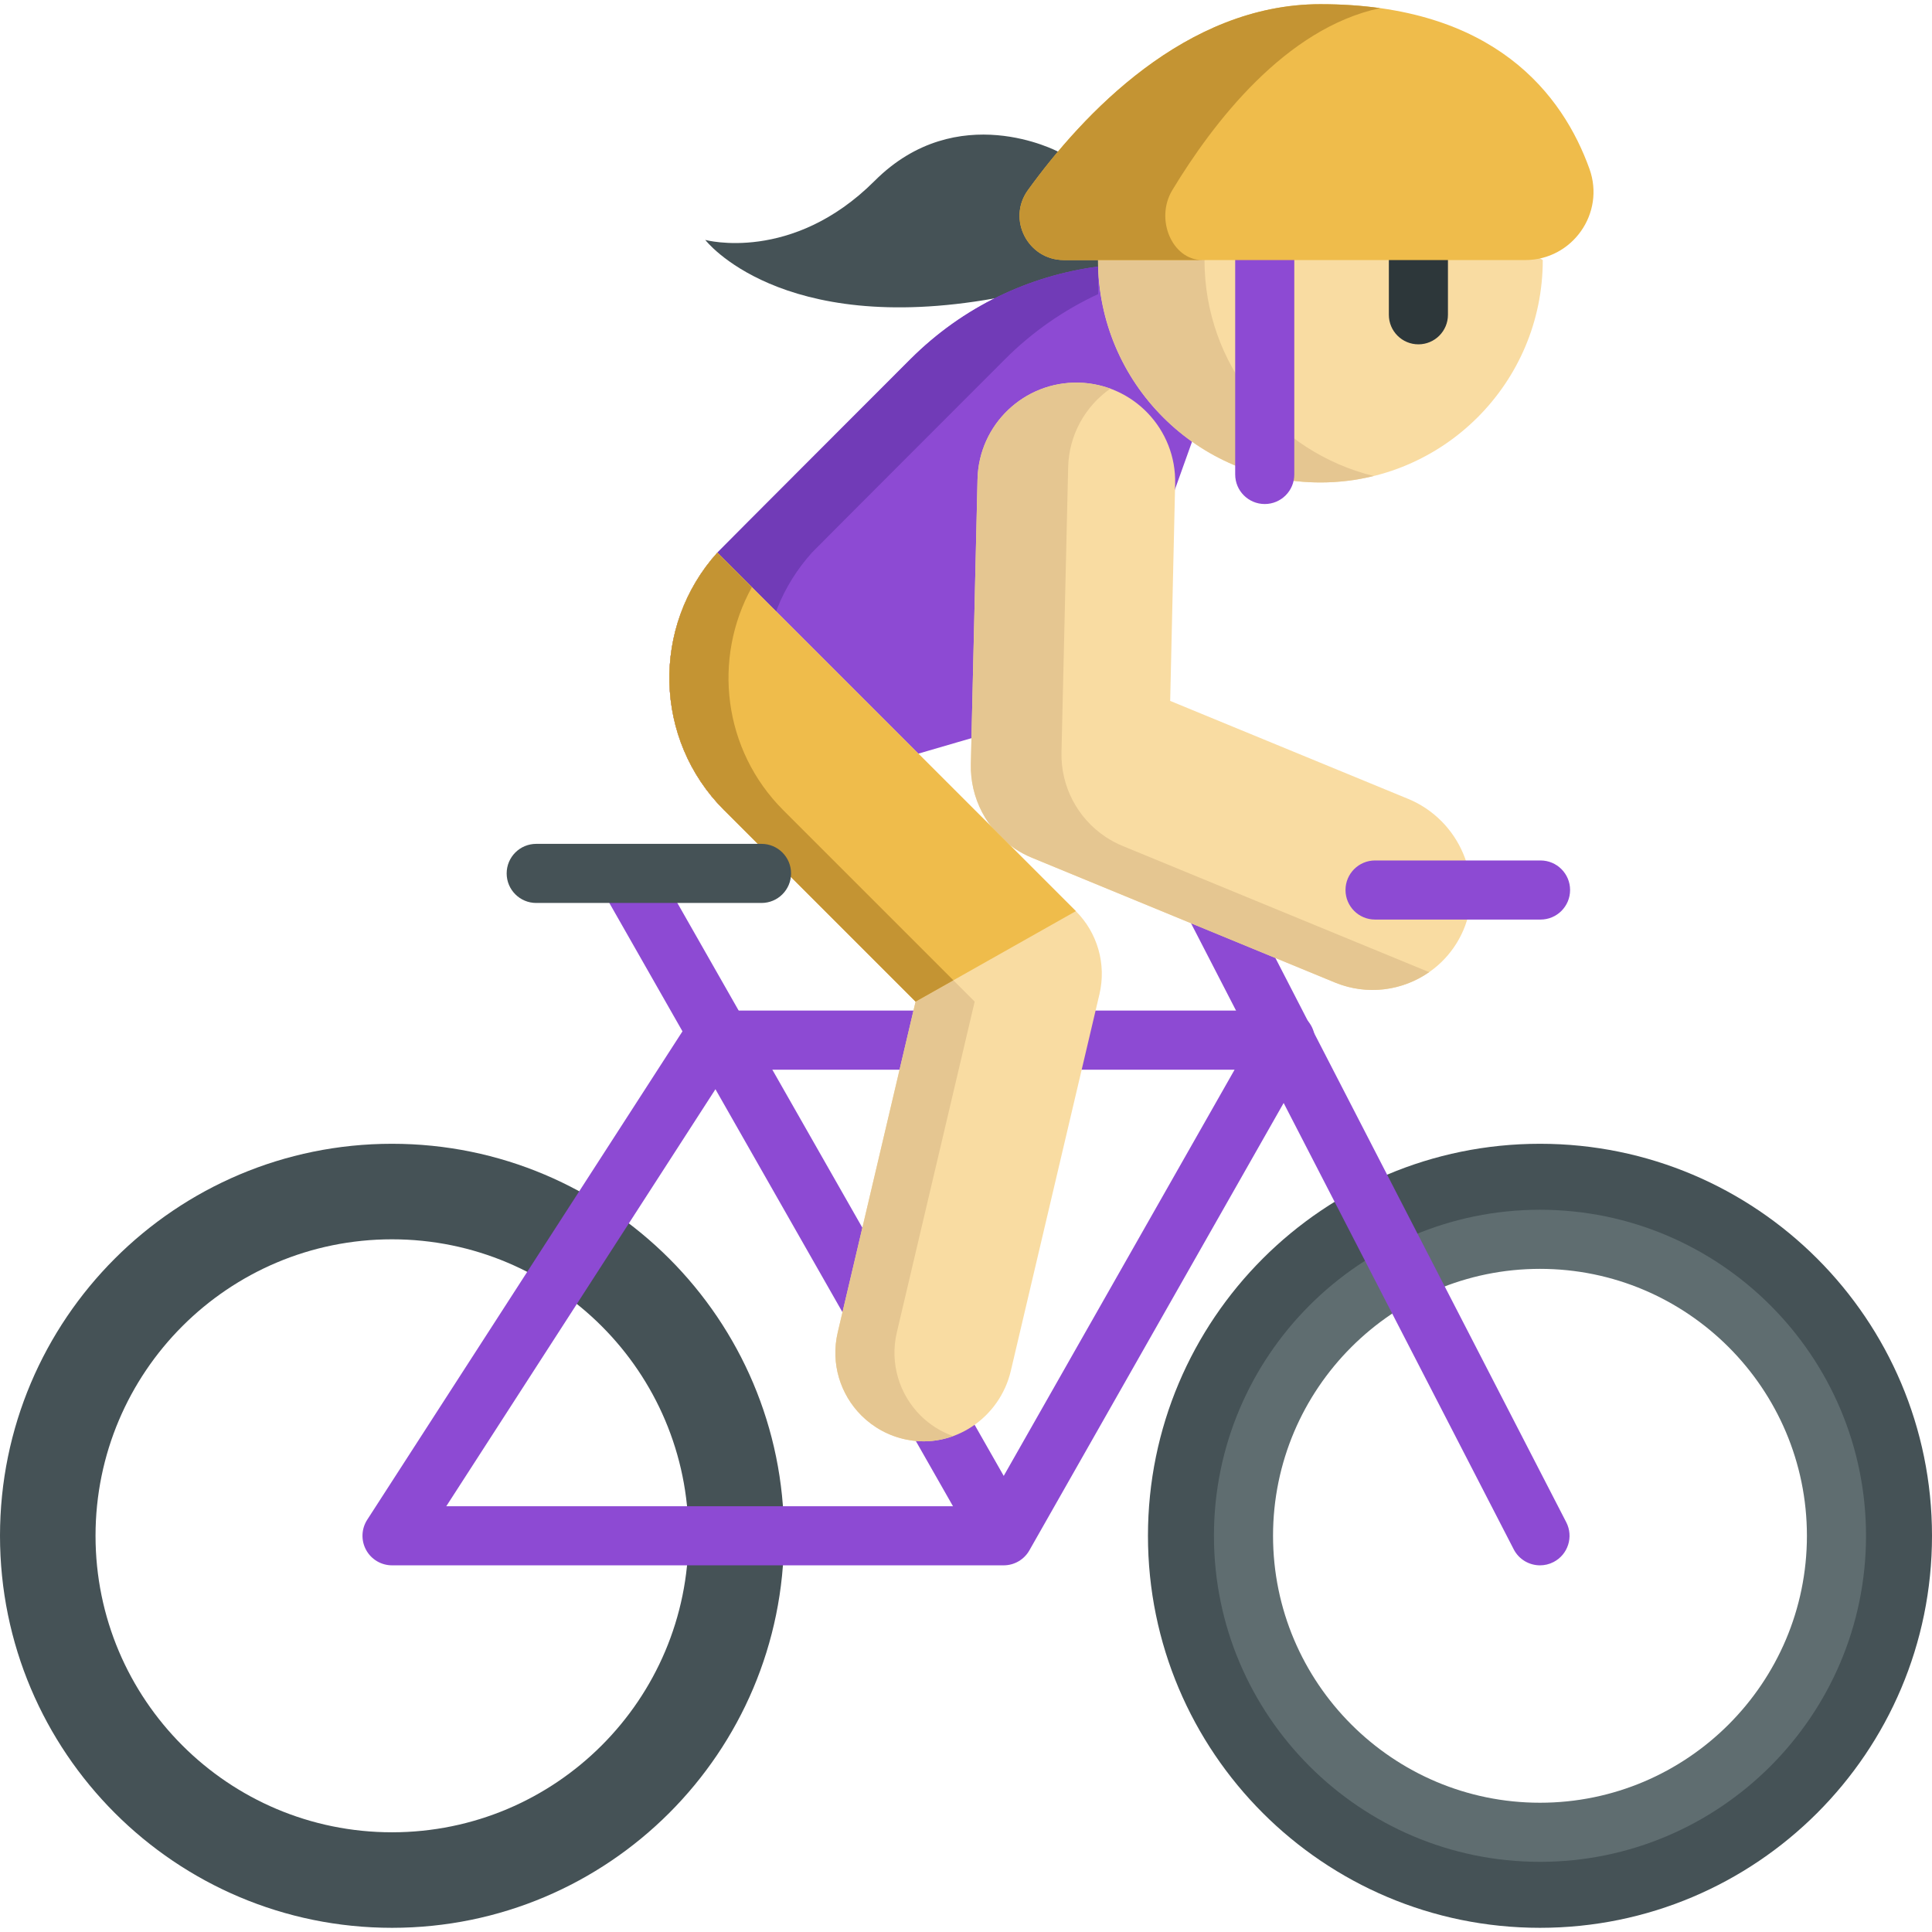 <?xml version="1.0" encoding="iso-8859-1"?>
<!-- Generator: Adobe Illustrator 19.0.0, SVG Export Plug-In . SVG Version: 6.00 Build 0)  -->
<svg version="1.1" id="Capa_1" xmlns="http://www.w3.org/2000/svg" xmlns:xlink="http://www.w3.org/1999/xlink" x="0px" y="0px"
	 viewBox="0 0 512.001 512.001" style="enable-background:new 0 0 512.001 512.001;" xml:space="preserve">
<g>
	<path style="fill:#455256;" d="M103.89,303.113C46.513,303.113,0,349.626,0,407.003s46.513,103.89,103.89,103.89
		s103.89-46.513,103.89-103.89S161.266,303.113,103.89,303.113z M103.89,485.576c-43.395,0-78.573-35.178-78.573-78.573
		s35.179-78.573,78.573-78.573s78.573,35.178,78.573,78.573S147.284,485.576,103.89,485.576z"/>
	<path style="fill:#455256;" d="M408.111,303.113c-57.377,0-103.89,46.513-103.89,103.89s46.513,103.89,103.89,103.89
		s103.89-46.513,103.89-103.89S465.487,303.113,408.111,303.113z M408.111,485.576c-43.395,0-78.573-35.178-78.573-78.573
		s35.179-78.573,78.573-78.573s78.573,35.178,78.573,78.573C486.684,450.398,451.505,485.576,408.111,485.576z"/>
</g>
<path style="fill:#5F6D70;" d="M408.111,493.407c-47.644,0-86.404-38.761-86.404-86.404s38.761-86.404,86.404-86.404
	s86.404,38.761,86.404,86.404C494.515,454.647,455.755,493.407,408.111,493.407z M408.111,336.261
	c-39.008,0-70.742,31.735-70.742,70.742c0,39.008,31.735,70.742,70.742,70.742s70.742-31.735,70.742-70.742
	C478.853,367.995,447.119,336.261,408.111,336.261z"/>
<g>
	<path style="fill:#8D4AD3;" d="M408.119,414.831c-2.839,0-5.578-1.547-6.968-4.244l-92.792-180.03
		c-1.982-3.844-0.472-8.567,3.373-10.549c3.845-1.983,8.567-0.471,10.549,3.373l92.792,180.03c1.982,3.844,0.472,8.567-3.373,10.549
		C410.554,414.551,409.327,414.831,408.119,414.831z"/>
	<path style="fill:#8D4AD3;" d="M265.986,414.83H103.894c-2.867,0-5.505-1.566-6.877-4.085c-1.372-2.518-1.258-5.584,0.298-7.993
		L182.099,271.4c1.442-2.234,3.92-3.585,6.579-3.585h151.963c2.788,0,5.367,1.483,6.768,3.893c1.402,2.41,1.417,5.384,0.04,7.808
		l-74.656,131.352C271.401,413.317,268.803,414.83,265.986,414.83z M118.27,399.168h143.159l65.753-115.69H192.943L118.27,399.168z"
		/>
	
		<rect x="114.977" y="311.406" transform="matrix(-0.495 -0.869 0.869 -0.495 45.517 664.929)" style="fill:#8D4AD3;" width="202.02" height="15.662"/>
</g>
<path style="fill:#455256;" d="M280.368,40.181c0,0-26.641-14.187-48.568,7.74s-44.898,15.662-44.898,15.662
	s19.673,25.65,76.66,15.493l23.068,6.663l27.147-9.745l-22.971-32.716L280.368,40.181z"/>
<path style="fill:#8D4AD3;" d="M291.013,70.642c-18.178,2.391-35.751,10.577-49.722,24.537c0,0-50.599,50.63-51.183,51.277
	c-17.541,19.484-16.936,49.513,1.817,68.265l99.391-28.975l30.995-86.602L291.013,70.642z"/>
<path style="fill:#F9DCA2;" d="M290.978,68.92c0,32.55,26.387,58.936,58.936,58.936S408.85,101.47,408.85,68.92l-53.715-34.572
	L290.978,68.92z"/>
<path style="fill:#E5C691;" d="M319.205,68.92l48.813-26.304l-12.847-8.268L291.014,68.92c0,32.55,26.386,58.936,58.936,58.936
	c4.86,0,9.578-0.6,14.096-1.709C338.305,119.828,319.205,96.609,319.205,68.92z"/>
<path style="fill:#713BB7;" d="M215.168,146.456c0.585-0.647,51.183-51.277,51.183-51.277c7.369-7.364,15.748-13.104,24.681-17.251
	l-0.019-7.286c-18.178,2.391-35.751,10.577-49.722,24.537c0,0-50.599,50.63-51.183,51.277
	c-17.541,19.484-16.936,49.513,1.817,68.265l20.057-5.847C198.295,190.157,199.353,164.022,215.168,146.456z"/>
<path style="fill:#F9DCA2;" d="M311.426,128.248l-1.315,57.498l63.066,25.965c13.578,5.591,20.442,21.414,14.595,34.883
	c-5.669,13.057-20.776,19.224-33.996,13.779l-80.275-33.052c-1.601-0.659-3.112-1.465-4.517-2.398
	c-7.405-4.916-11.923-13.36-11.693-22.479l1.767-75.514c0.363-14.461,12.381-25.889,26.843-25.526l0,0
	C300.362,101.77,311.79,113.786,311.426,128.248z"/>
<path style="fill:#E5C691;" d="M377.791,257.242l-80.275-33.052c-1.601-0.659-3.112-1.465-4.517-2.398
	c-7.405-4.916-11.923-13.36-11.693-22.478l1.767-75.514c0.217-8.641,4.598-16.198,11.173-20.804
	c-2.61-0.955-5.414-1.515-8.347-1.588l0,0c-14.461-0.363-26.478,11.065-26.843,25.526l-1.767,75.514
	c-0.23,9.118,4.288,17.562,11.693,22.478c1.405,0.933,2.916,1.74,4.517,2.398l80.275,33.052c8.564,3.527,17.918,2.176,24.987-2.76
	C378.439,257.496,378.114,257.376,377.791,257.242z"/>
<path style="fill:#F9DCA2;" d="M285.114,241.462c5.753,5.753,8.123,14.075,6.254,22l-23.493,99.84
	c-2.934,12.467-15.161,20.778-27.711,18.199c-4.688-0.961-8.75-3.258-11.893-6.39c-5.565-5.555-8.196-13.783-6.265-22.01
	l20.632-87.665l-50.714-50.714c-18.753-18.753-19.358-48.782-1.817-68.265L285.114,241.462z"/>
<path style="fill:#E5C691;" d="M243.933,375.111c-5.565-5.555-8.196-13.783-6.265-22.01l20.632-87.665l-50.714-50.714
	c-16.014-16.014-18.783-40.246-8.33-59.117l-9.149-9.149c-17.541,19.484-16.936,49.513,1.817,68.265l50.714,50.714l-20.632,87.665
	c-1.932,8.228,0.7,16.456,6.265,22.01c3.143,3.132,7.204,5.43,11.893,6.39c4.299,0.883,8.56,0.488,12.422-0.914
	C249.256,379.392,246.327,377.496,243.933,375.111z"/>
<path style="fill:#EFBC4B;" d="M285.114,241.462l-32.462,18.325l-10.013,5.649l-50.714-50.714
	c-18.753-18.753-19.358-48.782-1.817-68.265L285.114,241.462z"/>
<path style="fill:#C49433;" d="M252.652,259.787l-10.013,5.649l-50.714-50.714c-18.753-18.753-19.358-48.782-1.817-68.265
	l9.147,9.147c-10.452,18.878-7.685,43.102,8.332,59.119L252.652,259.787z"/>
<path style="fill:#455256;" d="M201.809,239.295h-59.707c-4.325,0-7.831-3.506-7.831-7.831c0-4.325,3.506-7.831,7.831-7.831h59.707
	c4.325,0,7.831,3.506,7.831,7.831C209.64,235.789,206.134,239.295,201.809,239.295z"/>
<path style="fill:#8D4AD3;" d="M408.259,243.696h-43.854c-4.325,0-7.831-3.506-7.831-7.831c0-4.325,3.506-7.831,7.831-7.831h43.854
	c4.325,0,7.831,3.506,7.831,7.831C416.09,240.19,412.584,243.696,408.259,243.696z"/>
<path style="fill:#2D373A;" d="M375.891,91.253c-4.325,0-7.831-3.506-7.831-7.831V68.92c0-4.325,3.506-7.831,7.831-7.831
	s7.831,3.506,7.831,7.831v14.502C383.722,87.747,380.216,91.253,375.891,91.253z"/>
<path style="fill:#8D4AD3;" d="M335.17,133.573c-4.325,0-7.831-3.506-7.831-7.831V68.92c0-4.325,3.506-7.831,7.831-7.831
	s7.831,3.506,7.831,7.831v56.822C343.001,130.067,339.495,133.573,335.17,133.573z"/>
<path style="fill:#EFBC4B;" d="M281.929,68.92h122.253c12.512,0,21.274-12.402,17.039-24.176
	c-7.005-19.478-25.023-43.636-71.308-43.636c-35.715,0-62.98,29.204-77.505,49.282C266.822,58.113,272.398,68.92,281.929,68.92z"/>
<path style="fill:#C49433;" d="M310.676,50.39c10.783-17.848,29.978-42.892,55.057-48.237c-4.868-0.677-10.127-1.045-15.818-1.045
	c-35.715,0-62.98,29.204-77.505,49.282c-5.587,7.723-0.011,18.53,9.52,18.53h36.695C310.665,68.92,306.009,58.113,310.676,50.39z"/>
<g>
</g>
<g>
</g>
<g>
</g>
<g>
</g>
<g>
</g>
<g>
</g>
<g>
</g>
<g>
</g>
<g>
</g>
<g>
</g>
<g>
</g>
<g>
</g>
<g>
</g>
<g>
</g>
<g>
</g>
</svg>

